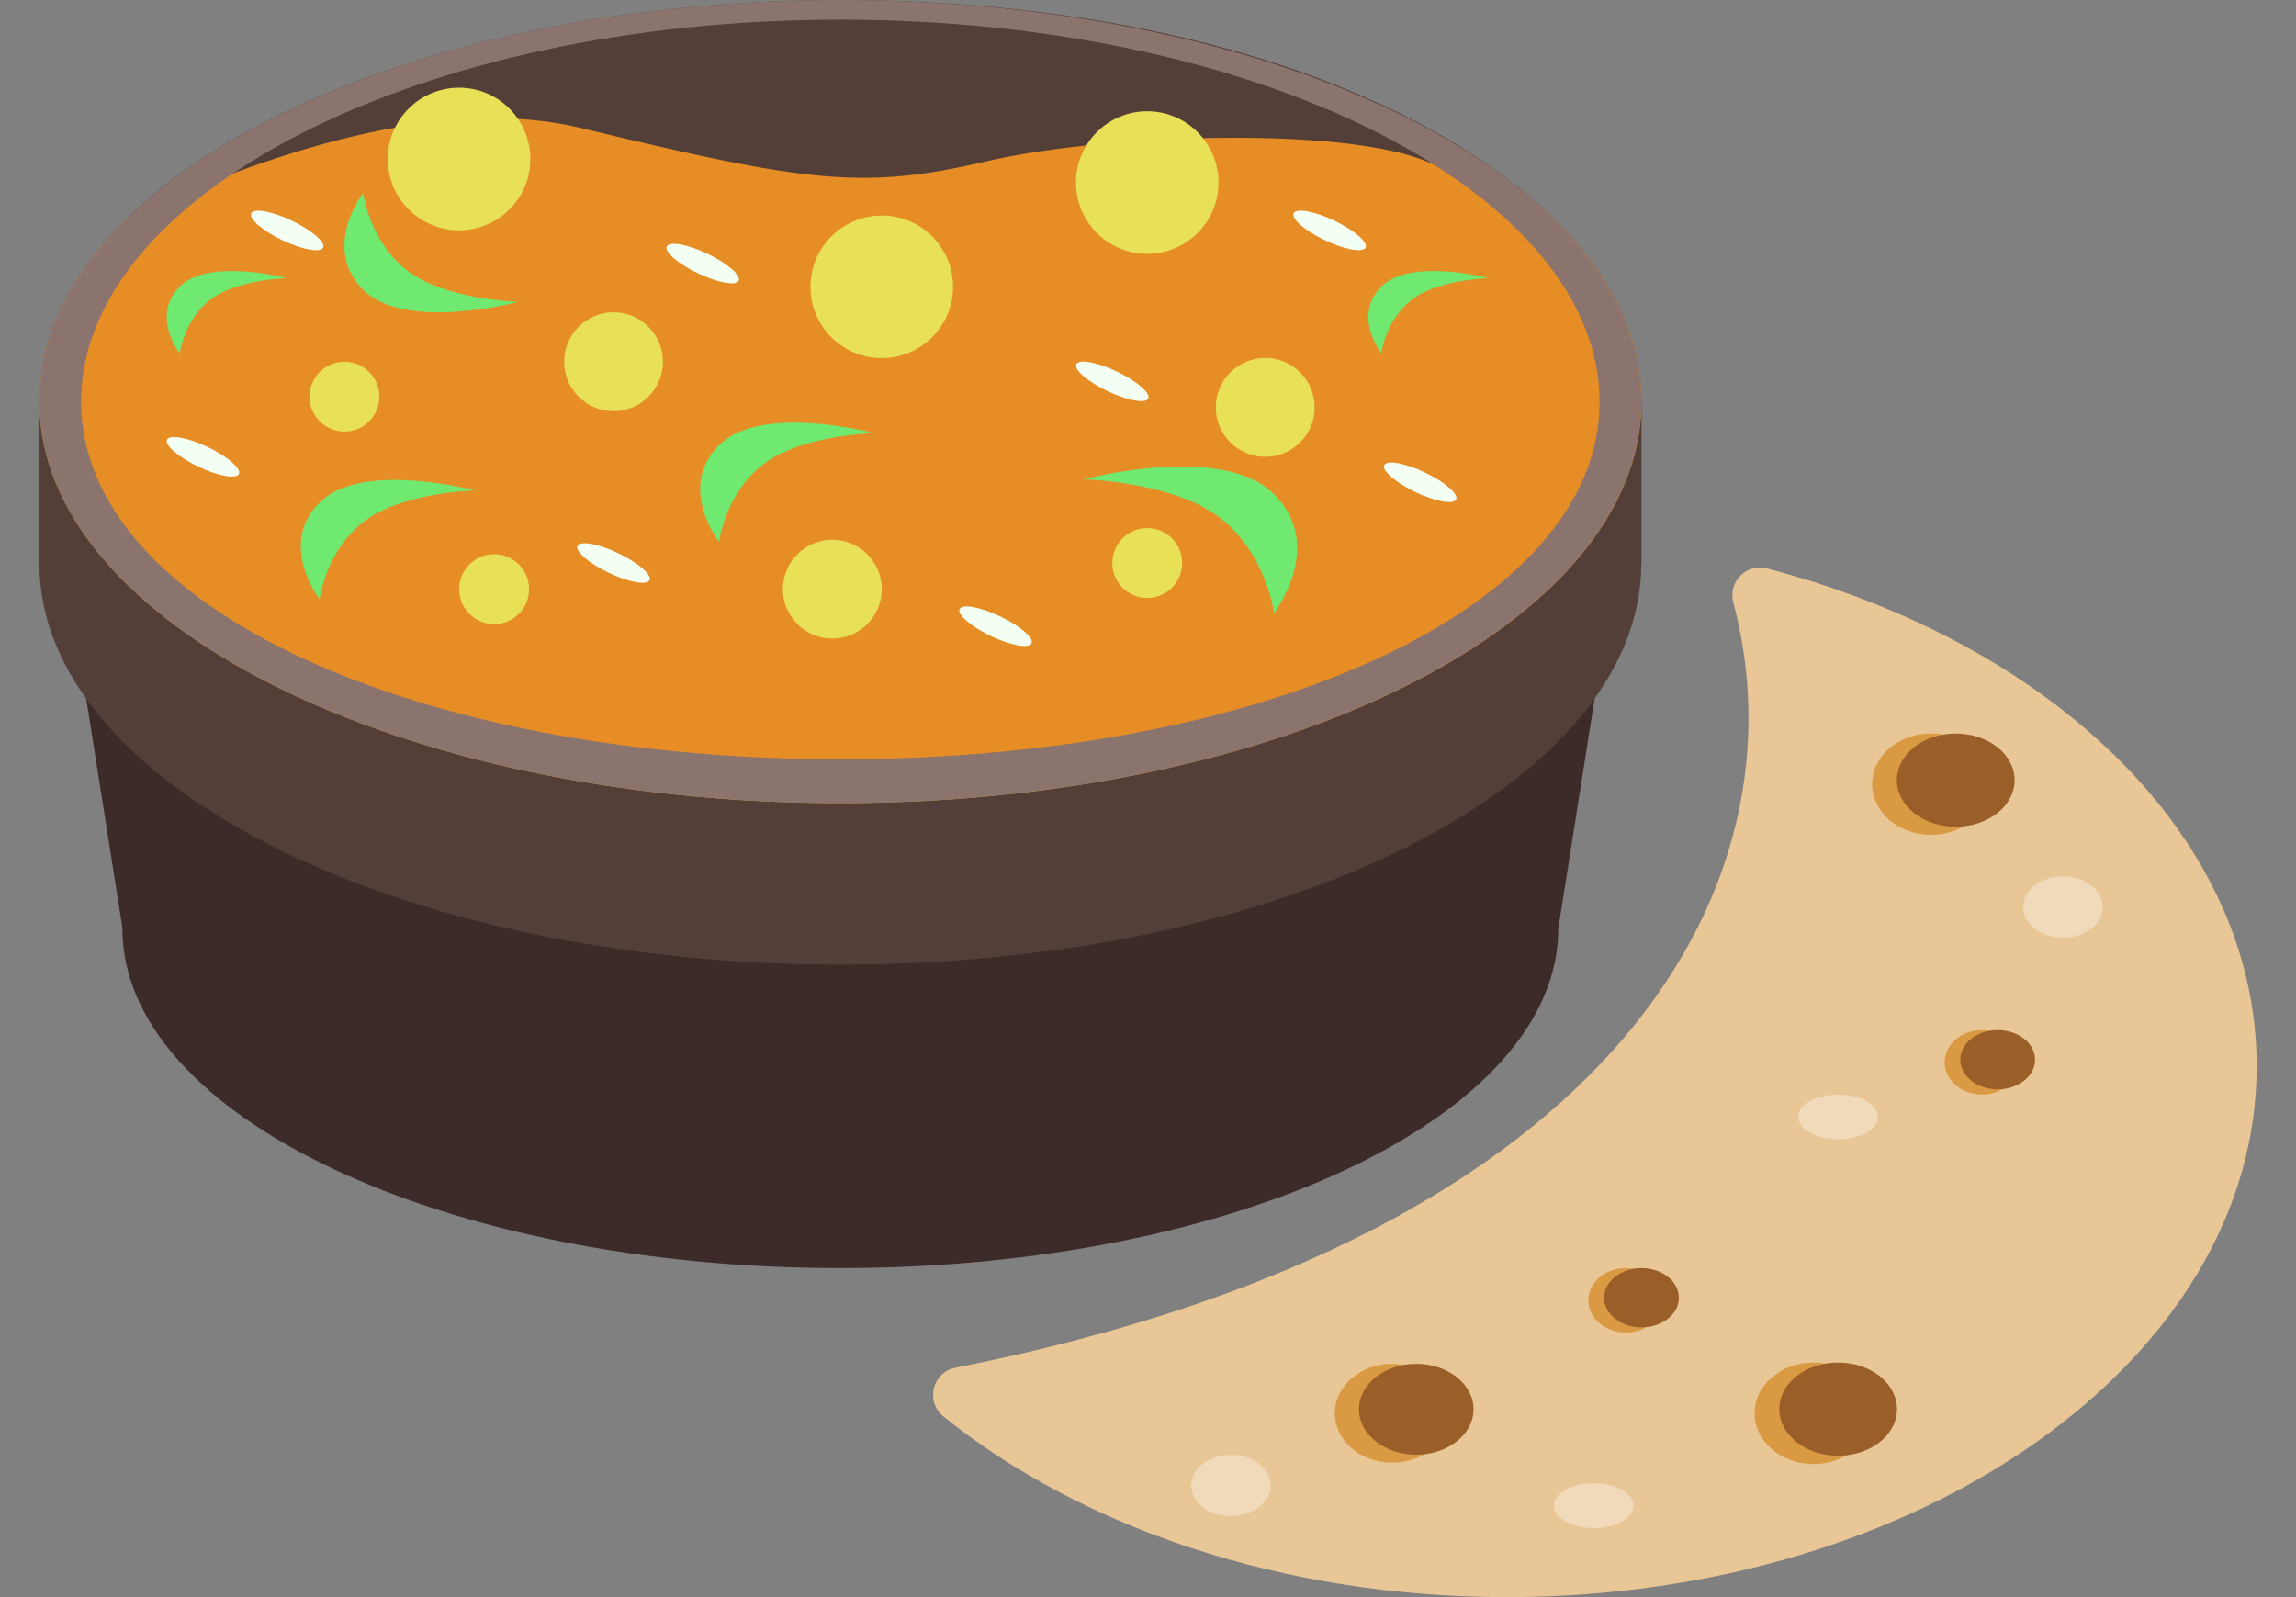 <svg width="46" height="32" viewBox="0 0 46 32" fill="none" xmlns="http://www.w3.org/2000/svg">
<rect x="0" y="0" width="46" height="32" fill="#808080" stroke="none"/>
<g clip-path="url(#clip0_109_10242)">
<path d="M16.836 25.408C24.78 25.408 31.22 22.363 31.22 18.606C31.22 14.85 24.78 11.805 16.836 11.805C8.892 11.805 2.452 14.85 2.452 18.606C2.452 22.363 8.892 25.408 16.836 25.408Z" fill="#3D2B29"/>
<path d="M32.887 8.046L31.22 18.606H2.455L0.788 8.046H32.887Z" fill="#3D2B29"/>
<path d="M32.887 8.046C32.887 12.492 25.701 16.092 16.839 16.092C7.976 16.092 0.788 12.492 0.788 8.046C0.788 6.727 1.423 5.48 2.543 4.381C5.202 1.781 10.604 0 16.839 0C23.073 0 28.159 1.68 30.893 4.16C32.163 5.311 32.887 6.636 32.887 8.046Z" fill="#533F38"/>
<path d="M16.836 19.327C25.699 19.327 32.884 15.725 32.884 11.281C32.884 6.837 25.699 3.235 16.836 3.235C7.973 3.235 0.788 6.837 0.788 11.281C0.788 15.725 7.973 19.327 16.836 19.327Z" fill="#533F38"/>
<path d="M32.887 8.046H0.788V11.281H32.887V8.046Z" fill="#533F38"/>
<path d="M32.887 8.046C32.887 12.492 25.701 16.092 16.839 16.092C7.976 16.092 0.788 12.492 0.788 8.046C0.788 6.727 1.423 5.48 2.543 4.381C4.749 3.326 8.609 1.838 11.623 2.561C16.108 3.642 17.271 3.818 19.763 3.232C22.254 2.647 27.736 2.486 28.973 3.45C29.328 3.727 30.04 3.95 30.893 4.158C32.163 5.309 32.887 6.633 32.887 8.043V8.046Z" fill="#E68D25"/>
<path d="M17.515 8.678C17.515 8.678 16.061 8.712 15.294 9.301C14.526 9.889 14.405 10.858 14.405 10.858C14.405 10.858 13.557 9.767 14.405 8.92C15.252 8.072 17.515 8.678 17.515 8.678Z" fill="#70E970"/>
<path d="M16.836 0C7.974 0 0.788 3.603 0.788 8.046C0.788 12.489 7.974 16.092 16.836 16.092C25.699 16.092 32.884 12.489 32.884 8.046C32.884 3.603 25.701 0 16.836 0ZM16.836 15.213C8.347 15.213 1.625 12.183 1.625 8.046C1.625 3.909 8.347 0.394 16.836 0.394C25.325 0.394 32.047 3.912 32.047 8.049C32.047 12.186 25.325 15.213 16.836 15.213Z" fill="#8B746E"/>
<path d="M22.984 5.086C23.773 5.086 24.413 4.446 24.413 3.658C24.413 2.869 23.773 2.229 22.984 2.229C22.196 2.229 21.556 2.869 21.556 3.658C21.556 4.446 22.196 5.086 22.984 5.086Z" fill="#E8E158"/>
<path d="M17.666 7.175C18.454 7.175 19.094 6.536 19.094 5.747C19.094 4.958 18.454 4.318 17.666 4.318C16.877 4.318 16.237 4.958 16.237 5.747C16.237 6.536 16.877 7.175 17.666 7.175Z" fill="#E8E158"/>
<path d="M9.197 4.614C9.986 4.614 10.625 3.975 10.625 3.186C10.625 2.397 9.986 1.757 9.197 1.757C8.408 1.757 7.769 2.397 7.769 3.186C7.769 3.975 8.408 4.614 9.197 4.614Z" fill="#E8E158"/>
<path d="M12.292 8.238C12.839 8.238 13.282 7.795 13.282 7.248C13.282 6.701 12.839 6.257 12.292 6.257C11.745 6.257 11.302 6.701 11.302 7.248C11.302 7.795 11.745 8.238 12.292 8.238Z" fill="#E8E158"/>
<path d="M16.675 12.795C17.222 12.795 17.666 12.351 17.666 11.805C17.666 11.258 17.222 10.815 16.675 10.815C16.128 10.815 15.685 11.258 15.685 11.805C15.685 12.351 16.128 12.795 16.675 12.795Z" fill="#E8E158"/>
<path d="M25.349 9.153C25.895 9.153 26.339 8.71 26.339 8.163C26.339 7.616 25.895 7.172 25.349 7.172C24.802 7.172 24.358 7.616 24.358 8.163C24.358 8.71 24.802 9.153 25.349 9.153Z" fill="#E8E158"/>
<path d="M6.901 8.647C7.287 8.647 7.6 8.334 7.6 7.948C7.6 7.561 7.287 7.248 6.901 7.248C6.514 7.248 6.201 7.561 6.201 7.948C6.201 8.334 6.514 8.647 6.901 8.647Z" fill="#E8E158"/>
<path d="M9.9 12.505C10.286 12.505 10.6 12.191 10.6 11.805C10.6 11.418 10.286 11.105 9.9 11.105C9.513 11.105 9.2 11.418 9.2 11.805C9.2 12.191 9.513 12.505 9.9 12.505Z" fill="#E8E158"/>
<path d="M22.985 11.981C23.371 11.981 23.684 11.668 23.684 11.281C23.684 10.895 23.371 10.581 22.985 10.581C22.598 10.581 22.285 10.895 22.285 11.281C22.285 11.668 22.598 11.981 22.985 11.981Z" fill="#E8E158"/>
<path d="M21.706 9.604C21.706 9.604 23.49 9.645 24.433 10.369C25.374 11.092 25.525 12.282 25.525 12.282C25.525 12.282 26.567 10.944 25.525 9.902C24.483 8.86 21.709 9.604 21.709 9.604H21.706Z" fill="#70E970"/>
<path d="M29.825 5.573C29.825 5.573 28.82 5.596 28.288 6.003C27.757 6.41 27.674 7.082 27.674 7.082C27.674 7.082 27.088 6.327 27.674 5.742C28.26 5.156 29.825 5.573 29.825 5.573Z" fill="#70E970"/>
<path d="M5.752 5.573C5.752 5.573 4.746 5.596 4.215 6.003C3.684 6.41 3.601 7.082 3.601 7.082C3.601 7.082 3.015 6.327 3.601 5.742C4.187 5.156 5.752 5.573 5.752 5.573Z" fill="#70E970"/>
<path d="M9.513 9.827C9.513 9.827 8.059 9.86 7.292 10.449C6.524 11.037 6.403 12.007 6.403 12.007C6.403 12.007 5.555 10.915 6.403 10.068C7.25 9.22 9.513 9.827 9.513 9.827Z" fill="#70E970"/>
<path d="M10.387 6.047C10.387 6.047 8.933 6.014 8.165 5.425C7.398 4.837 7.276 3.867 7.276 3.867C7.276 3.867 6.429 4.959 7.276 5.806C8.124 6.654 10.387 6.047 10.387 6.047Z" fill="#70E970"/>
<path d="M14.8 5.624C14.851 5.515 14.571 5.273 14.173 5.084C13.775 4.894 13.41 4.828 13.358 4.937C13.307 5.045 13.587 5.287 13.985 5.477C14.383 5.666 14.748 5.732 14.8 5.624Z" fill="#F3FFF3"/>
<path d="M13.013 11.624C13.064 11.516 12.784 11.274 12.386 11.084C11.988 10.894 11.623 10.829 11.571 10.937C11.52 11.046 11.8 11.288 12.198 11.477C12.596 11.667 12.961 11.733 13.013 11.624Z" fill="#F3FFF3"/>
<path d="M4.787 9.496C4.839 9.388 4.558 9.146 4.16 8.956C3.762 8.767 3.397 8.701 3.346 8.81C3.294 8.918 3.575 9.16 3.973 9.35C4.371 9.539 4.735 9.605 4.787 9.496Z" fill="#F3FFF3"/>
<path d="M6.474 4.961C6.526 4.853 6.245 4.611 5.847 4.421C5.449 4.231 5.084 4.166 5.033 4.274C4.981 4.383 5.262 4.625 5.66 4.814C6.058 5.004 6.422 5.07 6.474 4.961Z" fill="#F3FFF3"/>
<path d="M23.005 7.985C23.057 7.876 22.776 7.634 22.378 7.445C21.98 7.255 21.616 7.189 21.564 7.298C21.512 7.406 21.793 7.648 22.191 7.838C22.589 8.027 22.954 8.093 23.005 7.985Z" fill="#F3FFF3"/>
<path d="M27.359 4.96C27.411 4.852 27.13 4.61 26.732 4.42C26.334 4.231 25.97 4.165 25.918 4.273C25.866 4.382 26.147 4.624 26.545 4.813C26.943 5.003 27.308 5.069 27.359 4.96Z" fill="#F3FFF3"/>
<path d="M29.174 10.007C29.226 9.898 28.945 9.656 28.547 9.467C28.149 9.277 27.785 9.211 27.733 9.32C27.681 9.428 27.962 9.67 28.36 9.86C28.758 10.049 29.123 10.115 29.174 10.007Z" fill="#F3FFF3"/>
<path d="M20.666 12.891C20.718 12.782 20.438 12.54 20.039 12.351C19.641 12.161 19.277 12.095 19.225 12.204C19.173 12.312 19.454 12.554 19.852 12.744C20.25 12.933 20.615 12.999 20.666 12.891Z" fill="#F3FFF3"/>
<path d="M34.727 12.072C36.186 17.551 32.614 24.742 19.143 27.404C18.679 27.495 18.534 28.083 18.902 28.381C21.655 30.6 25.688 32 30.188 32C38.486 32 45.212 27.238 45.212 21.364C45.212 16.789 41.13 12.891 35.403 11.39C34.989 11.281 34.615 11.659 34.727 12.074V12.072Z" fill="#E8C696"/>
<path d="M41.329 18.788C41.77 18.788 42.127 18.513 42.127 18.174C42.127 17.834 41.77 17.559 41.329 17.559C40.888 17.559 40.531 17.834 40.531 18.174C40.531 18.513 40.888 18.788 41.329 18.788Z" fill="#F1DABA"/>
<path d="M24.662 30.377C25.103 30.377 25.46 30.102 25.46 29.763C25.46 29.424 25.103 29.149 24.662 29.149C24.221 29.149 23.863 29.424 23.863 29.763C23.863 30.102 24.221 30.377 24.662 30.377Z" fill="#F1DABA"/>
<path d="M31.93 30.616C32.371 30.616 32.729 30.415 32.729 30.167C32.729 29.92 32.371 29.719 31.93 29.719C31.489 29.719 31.132 29.92 31.132 30.167C31.132 30.415 31.489 30.616 31.93 30.616Z" fill="#F1DABA"/>
<path d="M36.827 22.826C37.268 22.826 37.625 22.626 37.625 22.378C37.625 22.13 37.268 21.93 36.827 21.93C36.386 21.93 36.028 22.13 36.028 22.378C36.028 22.626 36.386 22.826 36.827 22.826Z" fill="#F1DABA"/>
<path d="M27.892 29.307C28.526 29.307 29.04 28.863 29.04 28.317C29.04 27.77 28.526 27.326 27.892 27.326C27.257 27.326 26.743 27.77 26.743 28.317C26.743 28.863 27.257 29.307 27.892 29.307Z" fill="#DA9A43"/>
<path d="M28.374 29.146C29.008 29.146 29.522 28.739 29.522 28.236C29.522 27.734 29.008 27.326 28.374 27.326C27.74 27.326 27.226 27.734 27.226 28.236C27.226 28.739 27.74 29.146 28.374 29.146Z" fill="#9A5E28"/>
<path d="M36.332 29.333C36.983 29.333 37.511 28.878 37.511 28.317C37.511 27.755 36.983 27.3 36.332 27.3C35.68 27.3 35.152 27.755 35.152 28.317C35.152 28.878 35.68 29.333 36.332 29.333Z" fill="#DA9A43"/>
<path d="M36.827 29.167C37.478 29.167 38.006 28.749 38.006 28.234C38.006 27.718 37.478 27.3 36.827 27.3C36.175 27.3 35.648 27.718 35.648 28.234C35.648 28.749 36.175 29.167 36.827 29.167Z" fill="#9A5E28"/>
<path d="M38.688 16.727C39.339 16.727 39.867 16.272 39.867 15.711C39.867 15.15 39.339 14.695 38.688 14.695C38.036 14.695 37.508 15.15 37.508 15.711C37.508 16.272 38.036 16.727 38.688 16.727Z" fill="#DA9A43"/>
<path d="M39.183 16.564C39.834 16.564 40.362 16.146 40.362 15.631C40.362 15.115 39.834 14.697 39.183 14.697C38.532 14.697 38.003 15.115 38.003 15.631C38.003 16.146 38.532 16.564 39.183 16.564Z" fill="#9A5E28"/>
<path d="M32.57 26.699C32.984 26.699 33.319 26.41 33.319 26.054C33.319 25.697 32.984 25.408 32.57 25.408C32.157 25.408 31.821 25.697 31.821 26.054C31.821 26.41 32.157 26.699 32.57 26.699Z" fill="#DA9A43"/>
<path d="M32.887 26.595C33.301 26.595 33.636 26.33 33.636 26.002C33.636 25.674 33.301 25.408 32.887 25.408C32.473 25.408 32.138 25.674 32.138 26.002C32.138 26.33 32.473 26.595 32.887 26.595Z" fill="#9A5E28"/>
<path d="M39.709 21.93C40.123 21.93 40.458 21.641 40.458 21.284C40.458 20.928 40.123 20.639 39.709 20.639C39.295 20.639 38.96 20.928 38.96 21.284C38.96 21.641 39.295 21.93 39.709 21.93Z" fill="#DA9A43"/>
<path d="M40.023 21.826C40.437 21.826 40.772 21.56 40.772 21.232C40.772 20.904 40.437 20.639 40.023 20.639C39.609 20.639 39.274 20.904 39.274 21.232C39.274 21.56 39.609 21.826 40.023 21.826Z" fill="#9A5E28"/>
</g>
<defs>
<clipPath id="clip0_109_10242">
<rect width="44.424" height="32" fill="white" transform="translate(0.788)"/>
</clipPath>
</defs>
</svg>
